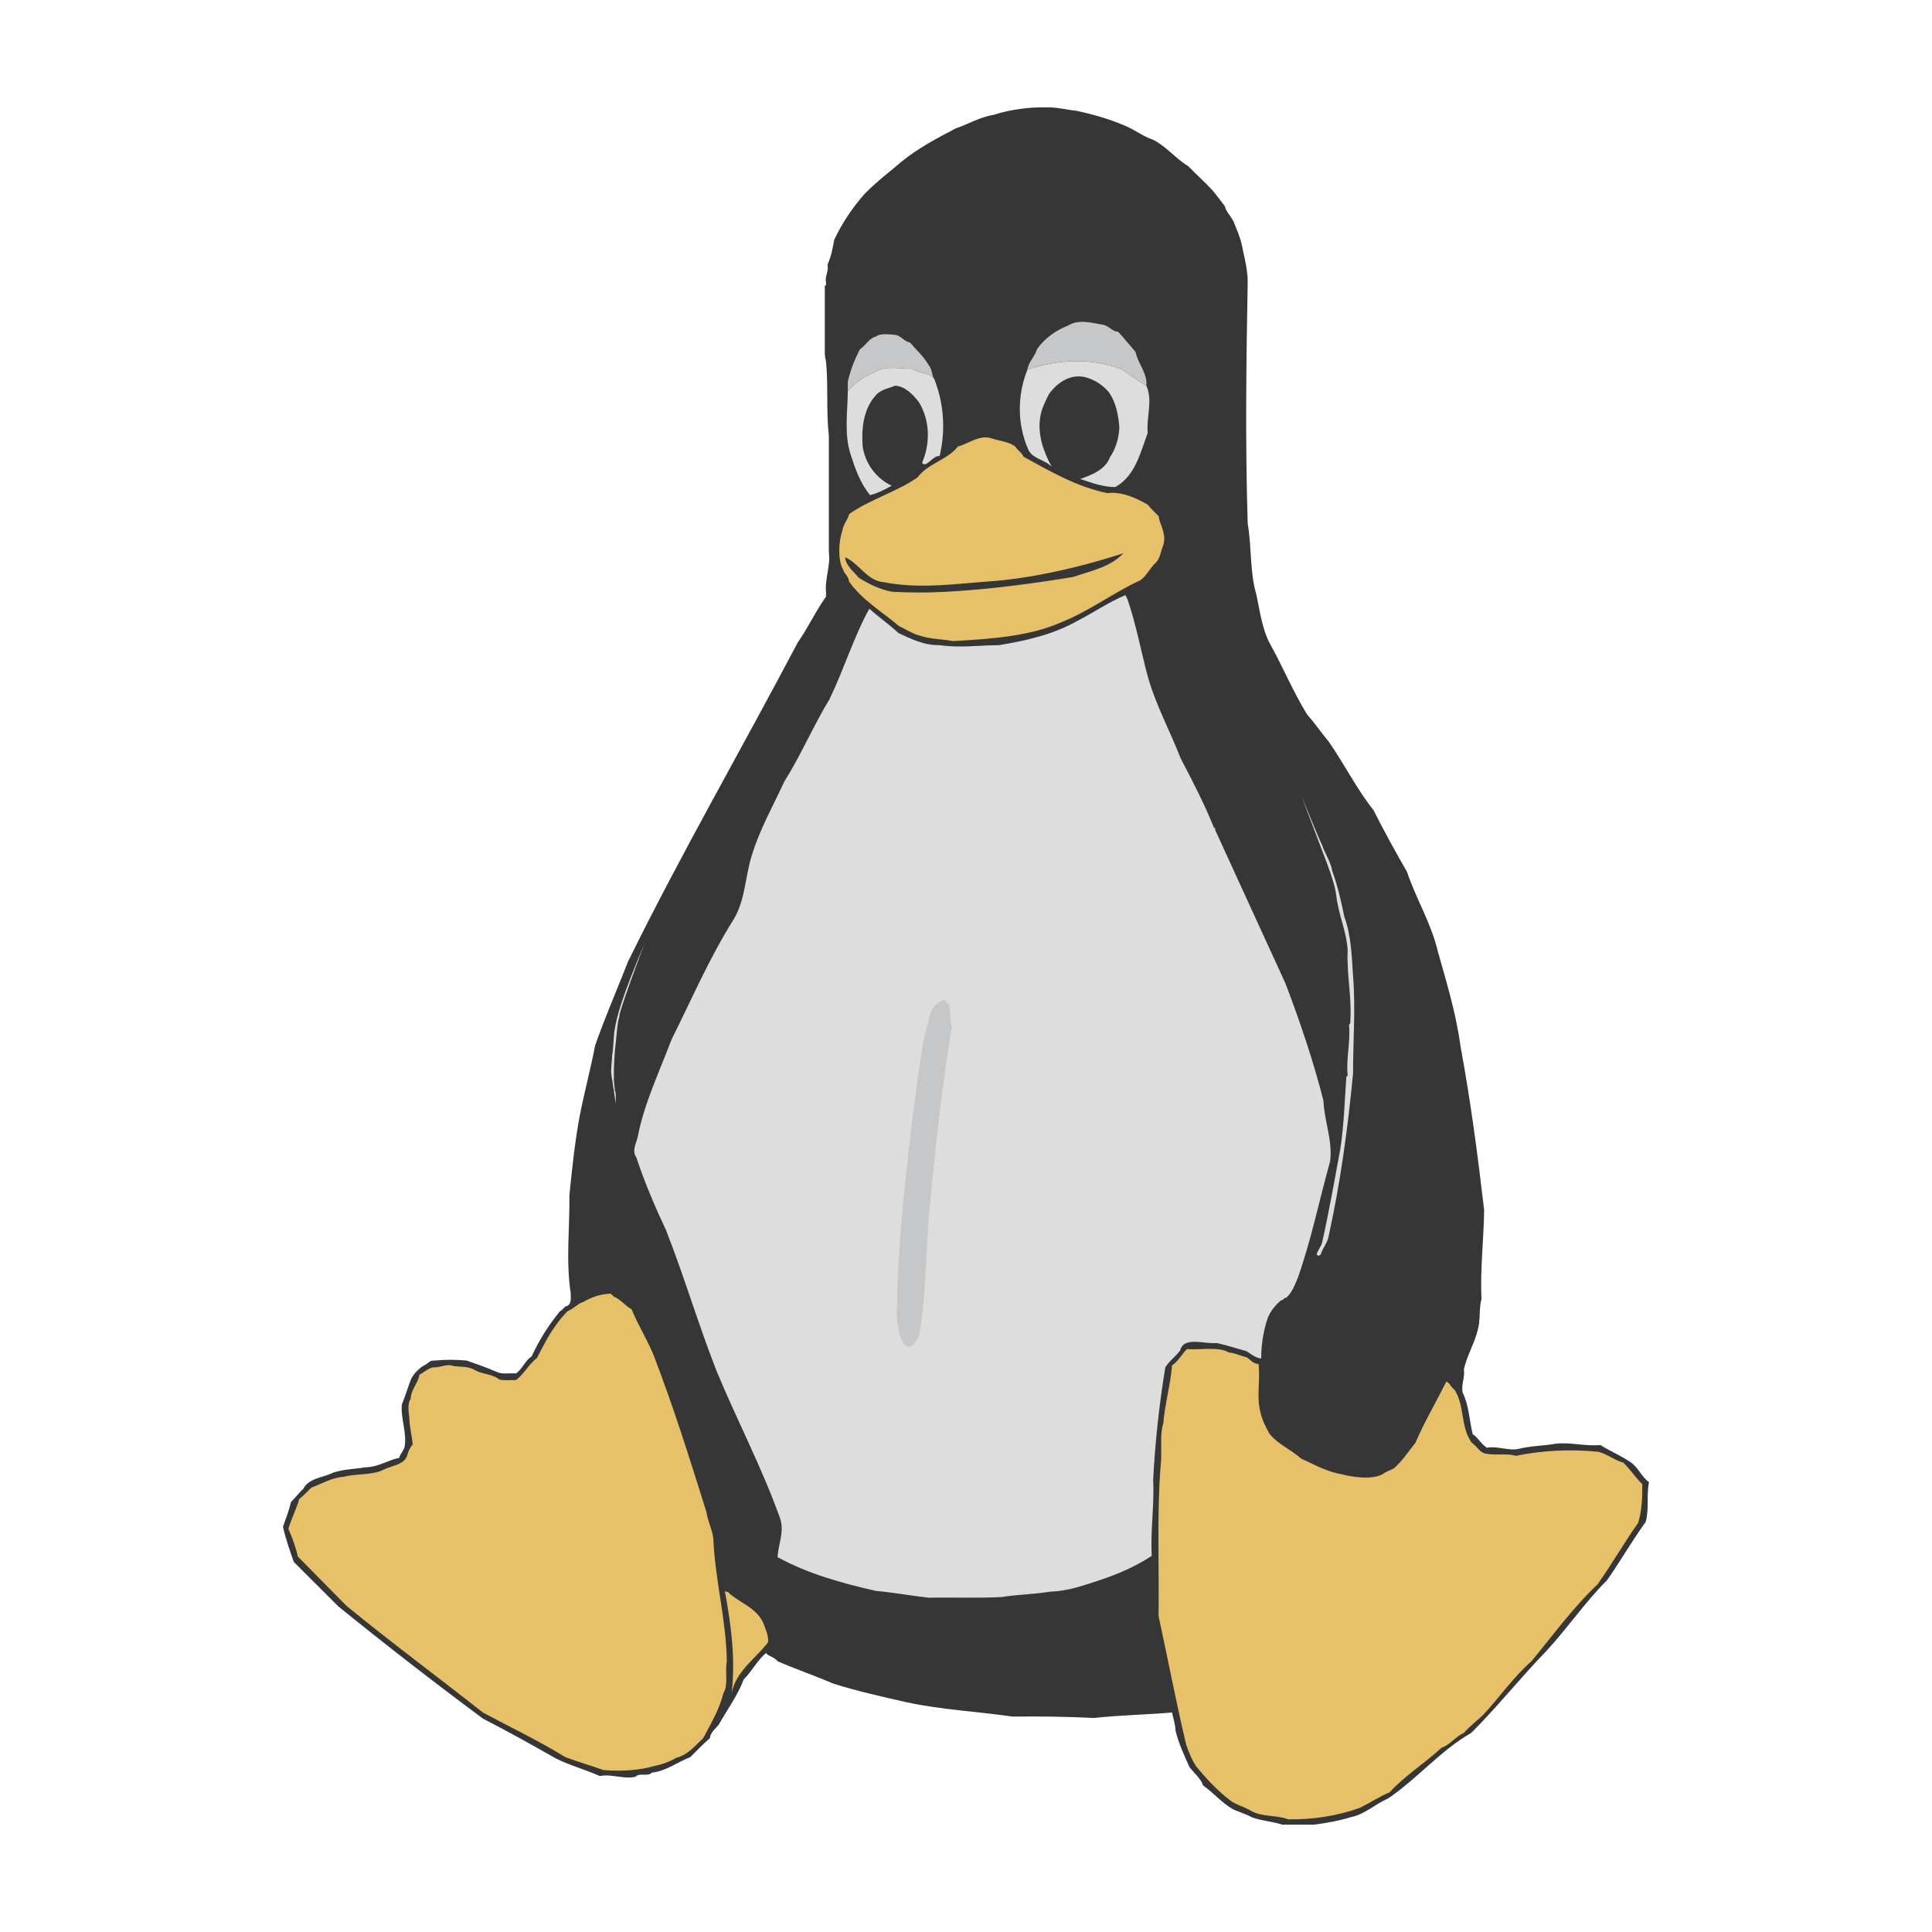 <svg width="210" height="210" viewBox="0 0 210 210" fill="none" xmlns="http://www.w3.org/2000/svg">
<path fill-rule="evenodd" clip-rule="evenodd" d="M113.735 11.67C114.807 11.625 115.903 11.936 116.97 12.035C118.753 12.418 120.566 12.928 122.254 13.651C123.32 14.092 124.258 14.833 125.341 15.193C126.797 15.928 127.786 17.244 129.159 18.06C130.103 19.045 130.891 19.705 131.802 20.702C132.27 21.282 132.683 21.803 133.123 22.394C133.302 23.136 134.005 23.674 134.224 24.444C134.601 25.302 134.949 26.246 135.105 27.236C135.36 28.354 135.61 29.484 135.62 30.614C135.459 39.369 135.348 48.133 135.62 56.905C136.067 59.489 135.829 62.183 136.578 64.686C136.955 66.556 137.232 68.475 138.042 69.975C139.44 72.484 140.54 75.16 142.087 77.686C142.938 78.608 143.599 79.638 144.434 80.623C146.106 83.022 147.504 85.826 149.283 88.039C150.424 90.322 151.668 92.553 152.949 94.795C153.905 97.674 155.546 100.315 156.258 103.311C157.2 106.684 158.245 109.997 158.754 113.74C159.85 119.665 160.62 125.541 161.32 131.51C161.279 134.736 160.875 137.975 161.03 141.202C160.735 142.285 160.938 143.338 160.659 144.434C160.317 145.952 159.443 147.343 159.119 148.843C159.251 149.683 158.817 150.488 158.974 151.339C159.664 152.748 159.715 154.365 160.074 155.889C160.649 156.235 160.949 156.925 161.615 157.362C162.751 157.151 163.845 157.692 164.994 157.507C166.361 157.14 167.786 157.17 169.107 156.921C170.728 156.741 172.322 157.228 173.95 157.066C175.01 157.736 176.238 158.247 177.182 158.903C178.029 159.408 178.383 160.491 179.24 161.105C178.945 162.545 179.274 164.059 178.874 165.438C177.391 167.489 176.106 169.726 174.686 171.753C172.293 174.14 170.382 176.973 168.075 179.465C165.271 182.354 162.792 185.484 159.93 188.35C156.57 190.274 154.095 193.304 150.897 195.472C149.461 196.102 148.307 197.249 146.784 197.528C145.52 197.921 144.13 198.166 142.815 198.334H139.368C138.296 197.968 137.098 197.921 136.059 197.528C135.394 197.141 134.664 196.972 134.004 196.649C132.78 195.946 131.905 194.863 130.776 194.074C130.51 193.304 129.814 192.748 129.303 192.094C128.707 190.779 128.092 189.464 127.762 188.057C127.756 187.372 127.513 186.776 127.396 186.144C124.57 186.376 121.715 186.434 118.877 186.736C115.938 186.584 112.996 186.555 110.063 186.584C106.245 186.033 102.421 185.854 98.609 185.044C95.891 184.423 93.203 183.838 90.532 182.986C88.539 182.122 86.442 181.416 84.513 180.564C84.212 180.117 83.557 180.066 83.261 179.682C82.316 180.459 81.784 181.606 80.839 182.545C80.179 184.3 79.032 185.84 78.122 187.47C77.745 187.921 77.189 188.355 77.166 188.934C76.378 189.59 75.793 190.256 75.033 190.992C73.614 191.543 72.362 192.533 70.85 192.678C70.467 193.158 69.477 192.644 69.088 193.124C67.785 193.43 66.487 192.788 65.195 193.048C63.62 192.342 61.881 191.874 60.422 191.137C57.786 189.641 55.155 188.17 52.49 186.802C47.167 182.85 41.929 178.787 36.778 174.613C35.161 173.002 33.546 171.385 31.929 169.771C31.489 168.483 31.037 167.239 30.759 165.951C31.089 165.025 31.408 164.178 31.64 163.234C32.086 162.836 32.503 162.232 32.961 161.838C33.54 160.657 35.151 160.604 36.194 160.077C37.388 159.672 38.534 159.7 39.716 159.487C41.141 159.481 42.185 158.688 43.39 158.462C43.5 158.022 43.836 157.756 43.975 157.285C44.253 155.745 43.535 154.198 43.68 152.662C44.033 151.787 44.294 150.929 44.635 150.014C44.879 149.372 45.562 148.722 46.107 148.403C46.536 148.252 46.641 147.847 47.209 147.888C48.38 147.777 49.559 147.777 50.731 147.888C51.831 148.281 52.944 148.658 54.033 149.133C54.571 149.399 55.4 149.238 56.09 149.284C56.762 148.844 57.115 147.818 57.782 147.448C58.593 145.682 59.629 144.028 60.864 142.528C61.217 142.372 61.293 142.006 61.674 141.938C62.196 141.643 62.006 140.882 62.039 140.617C61.489 137.053 61.935 133.468 61.895 129.892C62.179 127.047 62.485 124.134 62.996 121.377C63.494 118.798 64.19 116.236 64.681 113.666C65.748 110.576 67.109 107.488 68.28 104.487C74.067 92.732 80.626 81.388 86.715 69.83C87.85 68.213 88.667 66.406 89.797 64.836V64.541C89.599 63.011 90.312 61.471 90.092 59.987V47.357C89.791 44.715 90.04 42.061 89.797 39.425C89.75 39.13 89.692 38.84 89.652 38.545V31.054C89.866 30.996 89.767 30.863 89.797 30.764C89.605 30.029 90.12 29.507 89.942 28.777C90.335 27.937 90.515 26.959 90.677 26.06C91.55 24.216 92.688 22.511 94.055 20.997C95.306 19.728 96.692 18.691 98.024 17.545C99.814 16.09 101.871 15.013 103.899 13.946C105.254 13.506 106.424 12.747 108.007 12.48C109.855 11.89 111.831 11.636 113.735 11.67Z" fill="#363636"/>
<path fill-rule="evenodd" clip-rule="evenodd" d="M121.964 40.164C122.849 40.726 123.643 41.392 124.605 41.925C125.341 43.571 124.578 45.349 124.75 47.064C123.952 49.208 123.401 51.728 121.229 52.939C119.947 52.956 118.622 52.47 117.411 52.059C118.541 51.67 120.128 51.097 120.644 49.712C121.286 48.75 121.616 47.614 121.669 46.479C121.564 45.129 121.309 43.704 120.492 42.586C119.802 41.786 118.878 41.221 117.851 40.97C116.153 40.651 114.842 41.723 114.032 42.807C113.627 43.606 113.21 44.423 113.076 45.304C112.74 47.188 113.442 49.163 114.321 50.739C113.574 49.945 112.178 49.865 111.756 48.833C110.534 46.046 110.586 42.894 111.682 40.166C115.006 39.063 118.626 38.855 121.964 40.164ZM99.195 40.088C99.891 40.61 100.962 40.465 101.548 41.188C102.598 43.853 102.803 46.776 102.133 49.561C101.333 49.519 100.65 50.957 100.226 50.296C101.13 48.204 101.101 45.679 99.861 43.685C99.218 42.851 98.338 41.97 97.289 41.924C96.5 42.26 95.643 42.334 95.087 43.1C93.807 44.584 93.638 46.698 93.767 48.534C94.044 50.377 95.237 52.016 96.924 52.793C96.148 53.228 95.418 53.598 94.572 53.818C93.501 52.526 92.944 50.921 92.44 49.34C91.738 47.063 92.138 44.779 92.15 42.509C92.99 41.559 94.079 40.857 95.233 40.382C96.136 39.729 97.984 40.082 99.195 40.088ZM122.549 65.128C123.487 67.864 124.002 70.69 124.75 73.501C125.625 76.623 127.184 79.48 128.348 82.463C129.629 84.897 130.887 87.342 131.947 89.949C131.994 90.054 132.051 90.14 132.098 90.244C134.652 95.795 137.162 101.334 139.733 106.913C141.31 111.073 142.736 115.256 143.848 119.618C143.94 121.835 144.868 123.981 144.578 126.227C143.395 130.451 142.526 134.796 141.055 138.932C140.713 139.703 140.442 140.502 139.809 141.06C139.508 141.054 139.52 141.36 139.218 141.354C138.626 141.872 138.146 142.457 137.822 143.193C137.326 144.633 137.079 146.147 137.092 147.67C136.436 147.589 135.992 147.172 135.475 146.859C134.393 146.58 133.357 146.21 132.243 145.978C130.968 146.136 128.669 145.201 128.281 146.791C127.683 147.565 127.185 147.814 126.664 148.627C125.996 152.686 125.555 156.779 125.342 160.886C125.487 163.621 125.03 166.367 125.191 169.113C123.401 170.3 121.397 171.147 119.318 171.83C117.711 172.334 116.16 172.937 114.177 173.006C112.417 173.29 110.614 173.312 108.893 173.591C106.245 173.73 103.598 173.609 100.962 173.665C99.05 173.453 96.959 173.074 95.233 172.929C91.531 172.09 87.88 171.089 84.515 169.256C84.573 167.955 85.274 166.499 84.805 165.073C82.858 159.594 80.135 154.438 77.905 149.065C75.912 143.991 74.377 138.76 72.395 133.719C71.173 131.117 70.049 128.48 69.162 125.787C68.658 125.097 69.157 124.276 69.313 123.581C70.037 119.874 71.653 116.548 72.986 113.008C75.181 108.616 77.118 104.103 79.741 99.937C81.033 97.788 80.981 95.291 81.723 92.962C82.585 90.129 84.029 87.609 85.245 84.962C87.07 82.064 88.397 78.906 90.164 75.999C91.728 72.76 92.846 69.105 94.498 66.162C95.517 67.094 96.624 67.842 97.655 68.804C99.057 69.481 100.552 70.177 102.133 70.124C104.289 70.449 106.438 70.136 108.597 70.124C111.506 69.644 114.404 68.989 116.971 67.559C118.79 66.637 120.527 65.427 122.329 64.691C122.405 64.838 122.473 64.983 122.549 65.128ZM68.651 106.106C68.692 105.961 68.755 105.811 68.796 105.666C68.755 105.81 68.692 105.961 68.651 106.106Z" fill="#DDDDDD"/>
<path fill-rule="evenodd" clip-rule="evenodd" d="M107.787 47.654C108.657 47.926 109.647 48.014 110.359 48.535C110.58 48.942 111.102 49.202 111.24 49.636C114.172 51.246 117.034 52.91 120.347 53.598C121.888 53.419 123.401 54.073 124.75 54.85C125.127 55.32 125.533 55.696 125.926 56.096C126.105 57.157 126.813 58.002 126.444 59.254C126.182 59.884 126.105 60.691 125.631 61.166C124.966 61.744 124.687 62.561 123.946 63.071C120.939 64.461 118.354 66.466 115.208 67.7C111.922 69.131 107.78 69.462 103.603 69.681C102.4 69.467 101.106 69.478 100.006 69.096C99.194 68.905 98.412 68.36 97.729 68.064C95.891 66.494 93.731 65.248 92.295 63.221C92.213 62.59 91.819 62.457 91.635 61.9C91.056 60.922 91.148 58.795 91.559 57.711C91.618 57.016 92.191 56.454 92.296 55.874C94.636 54.252 97.383 53.498 99.712 51.911C100.859 50.369 103.021 49.97 104.121 48.533C105.325 48.216 106.495 47.203 107.787 47.654Z" fill="#E6C169"/>
<path fill-rule="evenodd" clip-rule="evenodd" d="M122.109 60.134C120.643 61.67 118.588 62.041 116.675 62.706C112.067 63.471 107.468 64.068 102.869 64.322C100.913 64.433 98.951 64.433 96.995 64.322C95.696 64.108 94.428 63.482 93.321 62.781C92.771 62.098 91.931 61.465 91.856 60.574C93.42 61.24 94.208 63.141 96.113 63.291C100.124 64.068 104.137 63.419 108.157 63.146C112.902 62.741 118.111 61.449 122.109 60.134Z" fill="#363636"/>
<path fill-rule="evenodd" clip-rule="evenodd" d="M89.653 31.056C89.694 30.958 89.751 30.866 89.798 30.766C89.768 30.866 89.867 30.998 89.653 31.056ZM119.977 35.315C120.562 35.442 120.905 36.057 121.524 36.05C122.183 36.756 122.775 37.51 123.43 38.252C123.673 39.508 124.739 40.557 124.605 41.925C123.643 41.392 122.85 40.725 121.964 40.164C118.626 38.855 115.006 39.063 111.681 40.164C111.779 39.347 112.525 38.71 112.71 37.962C113.523 36.792 114.757 35.905 116.09 35.39C117.271 34.648 118.696 35.106 119.977 35.315ZM97.434 36.421C97.996 36.578 98.343 37.145 98.906 37.226C99.607 38.049 100.441 38.773 100.962 39.723C101.35 40.133 101.24 40.776 101.548 41.188C100.962 40.464 99.89 40.608 99.195 40.088C97.984 40.081 96.136 39.728 95.233 40.383C94.079 40.858 92.99 41.56 92.15 42.51V41.484C92.437 40.258 92.881 39.075 93.471 37.962C94.137 37.533 94.416 36.786 95.233 36.566C95.701 36.189 96.814 36.351 97.434 36.421ZM89.798 39.428C89.653 39.132 89.653 38.843 89.653 38.547C89.694 38.843 89.751 39.132 89.798 39.428ZM89.798 64.838C89.653 64.734 89.653 64.646 89.798 64.543V64.838ZM132.097 90.243C132.05 90.14 131.992 90.053 131.946 89.948C132.161 89.942 132.068 90.139 132.097 90.243ZM103.163 109.263C103.308 110.063 103.256 111.018 103.458 111.685C102.451 117.741 101.773 123.765 101.181 129.895C100.619 134.936 100.771 139.995 99.931 145.029C99.786 145.469 99.461 146.054 98.975 146.348C98.558 146.449 98.326 146.21 98.169 145.978C97.914 145.44 97.647 145.033 97.654 144.292C97.353 143.196 97.538 142.136 97.509 141.06C97.7 134.28 98.453 127.52 99.27 120.794C99.815 117.195 100.047 113.574 101.183 110.069C101.344 109.595 101.653 109.185 102.064 108.899C102.342 108.829 102.401 108.691 102.724 108.748C102.868 108.926 103.019 109.084 103.163 109.263Z" fill="#C6C7C9"/>
<path fill-rule="evenodd" clip-rule="evenodd" d="M66.67 140.915C67.445 141.198 67.92 141.918 68.651 142.311C69.369 144.083 70.361 145.606 71.073 147.372C73.223 152.971 75.007 158.658 76.803 164.413C76.941 165.381 77.393 166.168 77.533 167.201C77.712 171.673 78.936 176.059 79.004 180.566C78.778 181.666 79.195 183.179 78.639 184.02C78.193 185.81 77.301 187.286 76.432 188.938C75.517 189.778 74.787 190.74 73.495 191.07C72.828 191.469 72.034 191.766 71.148 191.951C69.555 192.428 67.475 192.57 65.564 192.391C64.214 191.893 62.777 191.5 61.456 190.996C58.548 189.206 55.442 187.727 52.492 186.146C47.574 182.266 42.44 178.469 37.662 174.548C35.9 172.758 34.138 170.98 32.372 169.19C32.146 168.165 31.758 167.12 31.347 166.177C31.672 165.064 32.222 164.02 32.524 162.942C32.999 162.585 33.509 162.006 33.844 161.697C35.009 161.263 36.116 160.596 37.366 160.52C38.681 160.161 40.408 160.364 41.624 159.784C42.54 159.281 43.93 159.268 44.273 158.169C44.388 157.694 44.573 157.369 44.858 156.992C44.777 156.048 44.498 155.081 44.493 154.13C44.423 153.552 44.261 152.496 44.638 152.075C44.632 151.09 45.467 150.319 45.593 149.432C46.08 149.166 46.468 148.776 47.058 148.628C47.84 148.69 48.484 148.192 49.267 148.476C50.042 148.604 50.842 148.47 51.612 148.916C52.412 149.401 53.53 149.32 54.261 149.946C54.828 150.086 55.478 149.986 56.091 150.015C57.013 149.272 57.452 148.334 58.368 147.594C58.988 146.417 59.573 145.223 60.355 144.14C60.743 143.551 61.195 143.051 61.676 142.529C62.36 142.269 62.772 141.689 63.437 141.499C64.34 140.965 65.383 140.624 66.45 140.618C66.45 140.811 66.629 140.734 66.67 140.915ZM133.564 147.01C134.213 147.05 134.906 147.403 135.475 147.521C135.915 147.75 136.177 148.251 136.796 148.255C137.015 150 136.541 151.785 137.015 153.544C137.183 154.348 137.6 155.138 137.973 155.821C138.888 156.991 140.348 157.56 141.42 158.538C142.826 159.17 144.205 159.97 145.752 160.224C147.005 160.556 149.101 160.885 150.306 160.224C150.672 159.924 151.235 159.784 151.559 159.565C152.468 158.737 153.087 157.769 153.836 156.847C154.832 154.548 156.107 152.385 157.214 150.168C157.624 150.329 157.711 150.822 158.095 151.049C159.236 152.804 158.727 155.173 159.999 156.847C160.564 157.207 160.893 157.995 161.616 158.024C162.631 158.209 163.876 157.95 164.773 158.243C167.709 157.634 170.743 157.509 173.732 157.803C174.681 158.035 175.562 158.761 176.447 158.98C177.183 159.703 177.809 160.631 178.505 161.326C178.528 162.726 178.476 164.171 178.065 165.514C176.507 167.746 175.203 170.004 173.662 172.194C170.985 174.728 168.749 177.809 166.466 180.567C164.473 182.306 162.926 184.583 161.177 186.443C160.487 187.075 159.771 187.624 159.121 188.354C158.206 188.766 157.661 189.628 156.697 189.965C154.867 191.663 152.775 192.938 151.044 194.814C149.944 195.272 148.901 195.968 147.812 196.506C145.313 197.399 142.626 197.798 140.03 197.753C138.697 197.249 137.232 197.549 135.917 196.796C135.216 196.374 134.363 196.184 133.715 195.695C132.342 194.642 131.143 193.361 130.042 192.023C129.515 191.253 129.272 190.55 128.942 189.676C127.83 185.012 126.948 180.344 125.929 175.649C126.003 170.245 125.743 164.561 126.148 159.422C126.362 157.892 126.009 156.022 126.445 154.724C126.617 152.609 127.22 150.507 127.398 148.409C128.095 147.944 128.426 147.232 129.011 146.643C130.527 146.76 132.468 146.336 133.564 147.01ZM79.301 173.224C80.604 174.325 82.376 174.836 83.043 176.604C83.251 177.159 83.559 177.865 83.483 178.51C82.116 180.317 79.949 181.662 79.521 184.094C79.961 180.363 79.475 176.631 78.785 172.929C78.876 173.068 79.248 172.992 79.301 173.224Z" fill="#E6C169"/>
<path fill-rule="evenodd" clip-rule="evenodd" d="M68.651 106.106C68.622 106.222 68.604 106.355 68.576 106.472C68.604 106.354 68.622 106.222 68.651 106.106ZM67.771 108.899C67.725 108.997 67.666 109.084 67.399 109.327C67.666 109.084 67.724 108.997 67.771 108.899ZM68.5 106.546C68.47 106.663 68.46 106.795 68.43 106.912C68.46 106.794 68.471 106.663 68.5 106.546ZM68.356 106.986C68.328 107.103 68.31 107.236 68.281 107.352C68.309 107.236 68.326 107.104 68.356 106.986ZM68.211 107.426C68.182 107.543 68.164 107.676 68.136 107.792C68.164 107.676 68.182 107.544 68.211 107.426Z" fill="#DDDDDD"/>
<path fill-rule="evenodd" clip-rule="evenodd" d="M66.739 117.195C66.669 117.195 66.785 117.883 66.849 118.598C66.924 118.551 66.96 119.223 66.924 119.94C66.809 119.203 66.711 118.527 66.739 118.591C66.698 118.457 66.617 117.959 66.577 117.566C66.49 117.166 66.416 116.541 66.484 116.963C66.346 116.325 66.525 115.41 66.542 114.651C66.594 114.32 66.588 114.623 66.762 112.206C67.041 110.366 67.586 108.446 70.053 102.56C67.551 109.258 67.284 110.342 67.313 110.554C67.146 110.95 67.029 112.305 66.948 113.22C66.843 113.967 66.675 115.938 66.739 117.195Z" fill="#DDDDDD"/>
<path fill-rule="evenodd" clip-rule="evenodd" d="M146.122 99.646C146.894 101.709 146.935 104.124 147.073 106.105C147.358 109.623 147.066 113.157 147.073 116.678C146.511 122.559 145.711 128.475 144.432 134.303C144.321 135.091 143.74 135.669 143.551 136.361C143.406 136.522 143.255 136.522 143.111 136.361C143.249 135.874 143.544 135.567 143.696 135.108C144.453 131.742 145.057 128.297 145.683 124.908C146.093 122.278 146.151 119.646 146.342 117.045L146.487 116.9C146.291 115.063 146.817 113.221 146.632 111.391C146.846 111.246 146.753 110.997 146.783 110.806C146.928 108.308 146.359 105.805 146.488 103.313C146.373 101.239 145.434 99.292 145.243 97.294C144.947 95.323 144.066 93.505 141.443 86.454C143.579 91.715 143.666 91.785 143.684 91.802C144.02 92.827 144.646 93.656 144.802 94.652C145.354 96.135 145.792 98.001 146.122 99.646ZM68.06 107.867C68.031 107.982 68.019 108.117 67.991 108.233C68.019 108.116 68.031 107.982 68.06 107.867ZM68.136 107.792C68.108 107.82 68.09 107.839 68.061 107.866L68.136 107.792ZM67.991 108.233C67.962 108.267 67.945 108.278 67.916 108.308C67.944 108.278 67.962 108.267 67.991 108.233Z" fill="#DDDDDD"/>
</svg>
